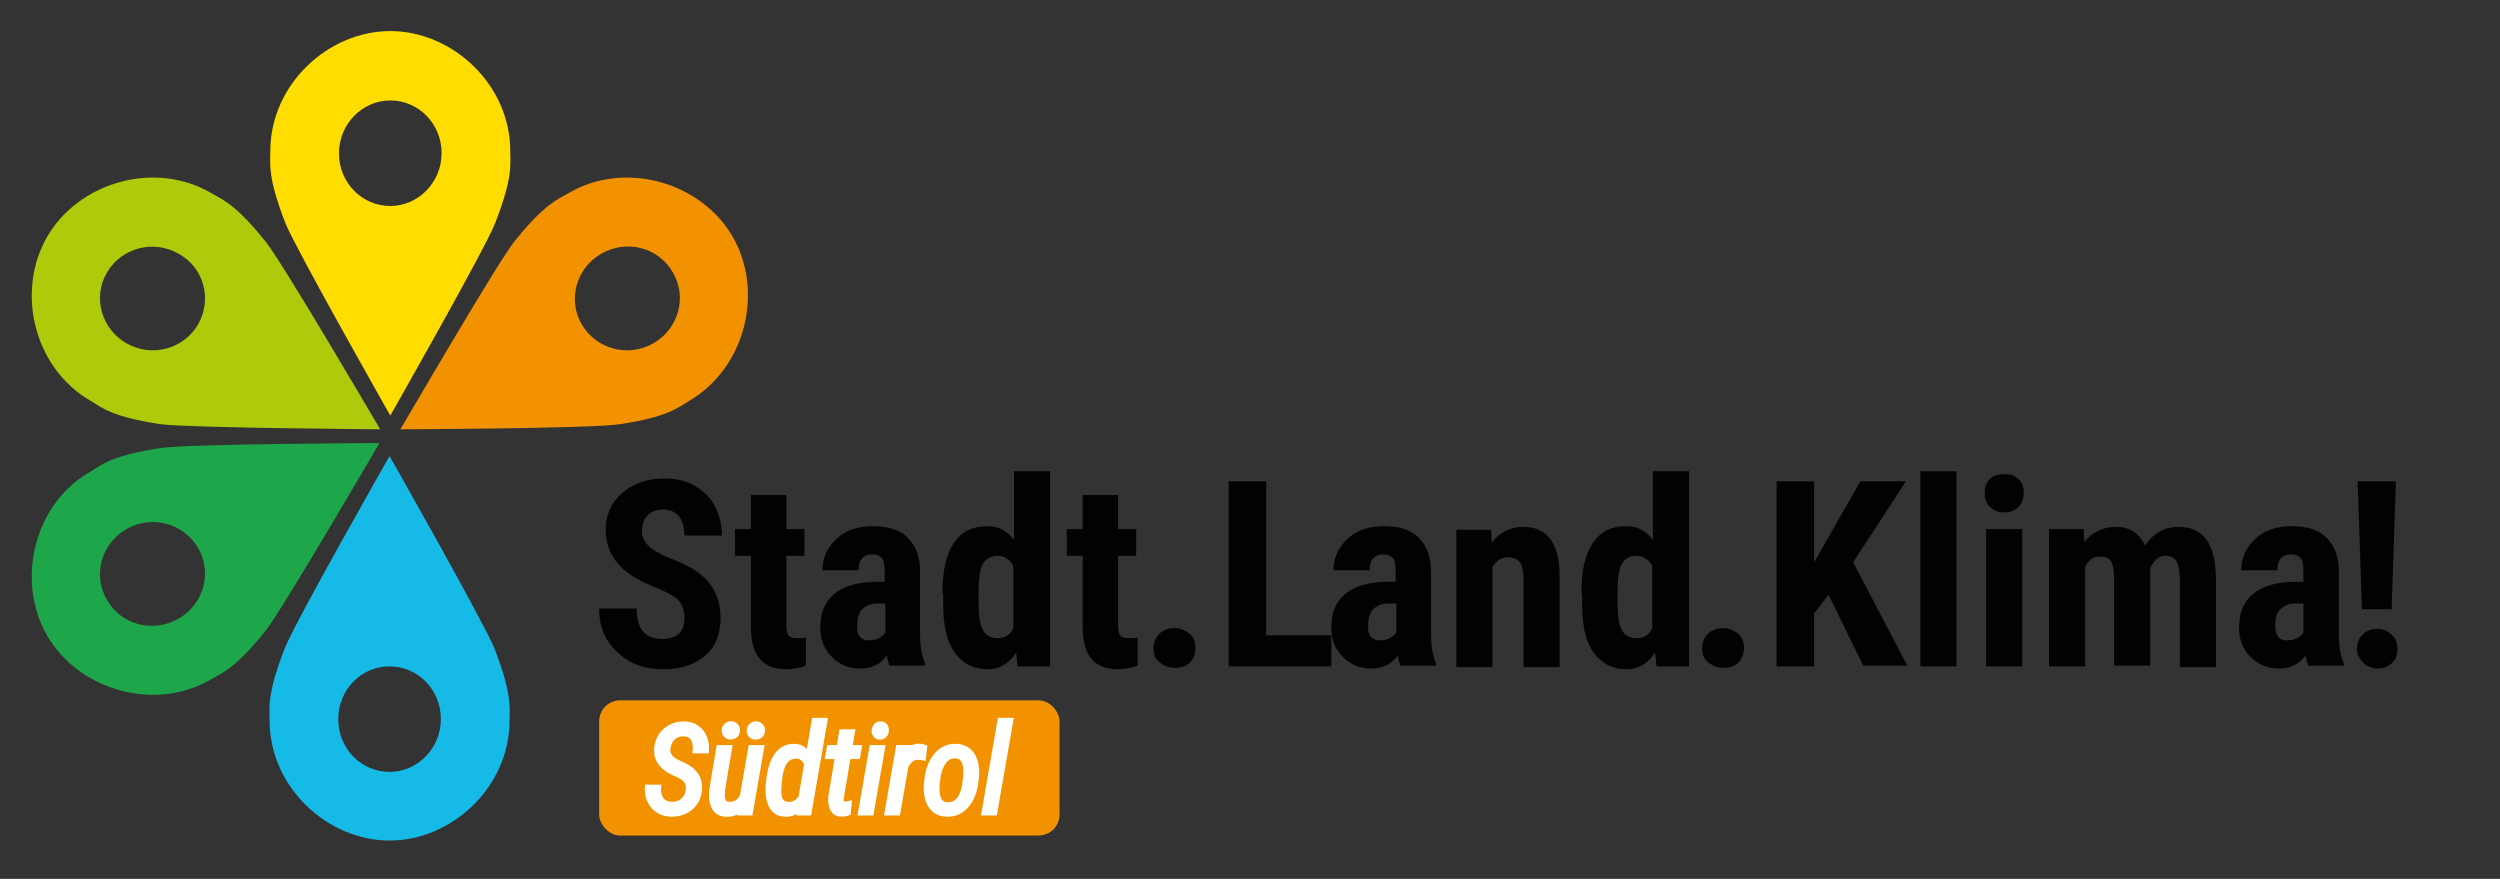 <?xml version="1.0" encoding="utf-8"?>
<!-- Generator: Adobe Illustrator 28.0.0, SVG Export Plug-In . SVG Version: 6.00 Build 0)  -->
<svg version="1.1" id="Ebene_1" xmlns="http://www.w3.org/2000/svg" xmlns:xlink="http://www.w3.org/1999/xlink" x="0px" y="0px"
	 viewBox="0 0 345.9 121.6" style="enable-background:new 0 0 345.9 121.6;" xml:space="preserve">
<rect x="0" y="0" width="345.9" height="121.6" fill="#333333" stroke="none"/>
<style type="text/css">
	.st0{fill:#FFDD00;}
	.st1{fill:#F39200;}
	.st2{fill:#16BAE7;}
	.st3{fill:#AFCA0B;}
	.st4{fill:#1EA64A;}
	.st5{fill:#010202;}
	.st6{fill:#FFFFFF;}
</style>
<g>
	<g>
		<path class="st0" d="M70.6,20.9c0-9.2-8-16.6-16.6-16.6s-16.6,7.4-16.6,16.6c0,1.7-0.4,3.6,2.1,10c1.4,3.5,14.5,26.6,14.5,26.6
			s13.1-23,14.5-26.6C71,24.5,70.6,22.7,70.6,20.9z M54,28.5c-3.9,0-7.1-3.2-7.1-7.3c0-4,3.2-7.3,7.1-7.3c3.9,0,7.1,3.2,7.1,7.3
			C61.1,25.2,57.9,28.5,54,28.5z"/>
	</g>
	<g>
		<path class="st1" d="M95.3,55.5c7.9-4.6,10.4-15.2,6.1-22.7s-14.8-10.7-22.7-6.1c-1.5,0.9-3.3,1.4-7.6,6.8
			c-2.3,2.9-15.7,25.9-15.7,25.9s26.5-0.1,30.3-0.7C92.4,57.7,93.8,56.4,95.3,55.5z M80.5,44.9c-2-3.4-0.8-7.8,2.7-9.8
			c3.5-2,7.9-0.9,9.9,2.6c2,3.4,0.8,7.8-2.7,9.8C86.9,49.5,82.5,48.3,80.5,44.9z"/>
	</g>
	<g>
		<path class="st2" d="M37.3,99.7c0,9.2,8,16.6,16.6,16.6s16.6-7.4,16.6-16.6c0-1.7,0.4-3.6-2.1-10c-1.4-3.5-14.5-26.6-14.5-26.6
			s-13.1,23-14.5,26.6C36.9,96.1,37.3,98,37.3,99.7z M53.9,92.2c3.9,0,7.1,3.2,7.1,7.3c0,4-3.2,7.3-7.1,7.3c-3.9,0-7.1-3.2-7.1-7.3
			C46.8,95.4,50,92.2,53.9,92.2z"/>
	</g>
	<g>
		<path class="st3" d="M29.2,26.7c-7.9-4.6-18.4-1.4-22.7,6.1s-1.9,18.1,6.1,22.7c1.5,0.9,2.9,2.2,9.7,3.2
			c3.7,0.5,30.3,0.7,30.3,0.7S39.2,36.5,36.8,33.5C32.5,28.1,30.7,27.6,29.2,26.7z M27.4,44.9c-2,3.4-6.4,4.6-9.9,2.6
			c-3.5-2-4.7-6.4-2.7-9.8c2-3.4,6.4-4.6,9.9-2.6C28.2,37,29.4,41.4,27.4,44.9z"/>
	</g>
	<g>
		<path class="st4" d="M12.6,65.2C4.6,69.7,2.2,80.4,6.5,87.9c4.3,7.5,14.8,10.7,22.7,6.1c1.5-0.9,3.3-1.4,7.6-6.8
			c2.3-2.9,15.7-25.9,15.7-25.9S26,61.4,22.2,62C15.5,63,14.1,64.3,12.6,65.2z M27.4,75.8c2,3.4,0.8,7.8-2.7,9.8
			c-3.5,2-7.9,0.9-9.9-2.6c-2-3.4-0.8-7.8,2.7-9.8C21,71.2,25.4,72.4,27.4,75.8z"/>
	</g>
</g>
<g>
	<path class="st5" d="M94.7,85.5c0-1-0.3-1.8-0.8-2.4s-1.5-1.1-2.9-1.7c-2.6-1-4.4-2.1-5.5-3.4s-1.7-2.9-1.7-4.6
		c0-2.2,0.8-3.9,2.3-5.2s3.5-2,5.8-2c1.6,0,3,0.3,4.2,1s2.2,1.6,2.8,2.8s1,2.6,1,4.1h-5.2c0-1.2-0.3-2.1-0.8-2.7s-1.2-0.9-2.2-0.9
		c-0.9,0-1.6,0.3-2.1,0.8s-0.8,1.3-0.8,2.2c0,0.7,0.3,1.3,0.8,1.9s1.6,1.2,3,1.8c2.5,0.9,4.3,2,5.4,3.3s1.7,3,1.7,5
		c0,2.2-0.7,4-2.1,5.2s-3.3,1.9-5.8,1.9c-1.7,0-3.2-0.3-4.5-1s-2.4-1.7-3.2-2.9s-1.2-2.8-1.2-4.5h5.2c0,1.5,0.3,2.5,0.9,3.2
		s1.5,1,2.8,1C93.8,88.3,94.7,87.4,94.7,85.5z"/>
	<path class="st5" d="M108.8,68.5v4.7h2.5v3.7h-2.5v9.5c0,0.8,0.1,1.3,0.3,1.5c0.2,0.3,0.6,0.4,1.2,0.4c0.5,0,0.9,0,1.2-0.1l0,3.9
		c-0.8,0.3-1.8,0.5-2.7,0.5c-3.2,0-4.8-1.8-4.9-5.5V76.9h-2.2v-3.7h2.2v-4.7H108.8z"/>
	<path class="st5" d="M123.1,92.2c-0.1-0.3-0.3-0.8-0.4-1.5c-0.9,1.2-2.1,1.8-3.6,1.8c-1.6,0-2.9-0.5-4-1.6s-1.6-2.4-1.6-4.1
		c0-2,0.6-3.5,1.9-4.6s3.1-1.6,5.5-1.7h1.5V79c0-0.9-0.1-1.5-0.4-1.8s-0.7-0.5-1.3-0.5c-1.2,0-1.9,0.7-1.9,2.2h-5
		c0-1.8,0.7-3.2,2-4.4s3-1.7,5-1.7c2.1,0,3.7,0.5,4.8,1.6s1.7,2.6,1.7,4.6V88c0,1.6,0.3,2.9,0.7,3.8v0.3H123.1z M120.2,88.6
		c0.6,0,1-0.1,1.4-0.3s0.7-0.5,0.9-0.8v-4h-1.2c-0.8,0-1.5,0.3-2,0.8s-0.7,1.3-0.7,2.2C118.5,87.9,119.1,88.6,120.2,88.6z"/>
	<path class="st5" d="M130.4,82.1c0-3.1,0.5-5.4,1.6-7s2.6-2.3,4.6-2.3c1.5,0,2.7,0.6,3.7,1.9v-9.5h5v27h-4.5l-0.2-1.9
		c-1,1.5-2.3,2.3-3.9,2.3c-2,0-3.5-0.8-4.6-2.3s-1.6-3.8-1.6-6.7V82.1z M135.4,83.3c0,1.9,0.2,3.2,0.6,3.9s1.1,1.1,2,1.1
		c1,0,1.7-0.4,2.2-1.3v-8.7c-0.5-0.9-1.2-1.4-2.2-1.4c-0.9,0-1.6,0.4-2,1.1s-0.6,2.1-0.6,3.9V83.3z"/>
	<path class="st5" d="M154.7,68.5v4.7h2.5v3.7h-2.5v9.5c0,0.8,0.1,1.3,0.3,1.5c0.2,0.3,0.6,0.4,1.2,0.4c0.5,0,0.9,0,1.2-0.1l0,3.9
		c-0.8,0.3-1.8,0.5-2.7,0.5c-3.2,0-4.8-1.8-4.9-5.5V76.9h-2.2v-3.7h2.2v-4.7H154.7z"/>
	<path class="st5" d="M159.6,89.7c0-0.8,0.3-1.5,0.8-2s1.2-0.8,2.1-0.8c0.8,0,1.5,0.3,2.1,0.8s0.8,1.2,0.8,2c0,0.8-0.3,1.5-0.8,2
		s-1.2,0.7-2.1,0.7c-0.8,0-1.5-0.3-2.1-0.8S159.6,90.5,159.6,89.7z"/>
	<path class="st5" d="M175.1,87.9h9.1v4.3h-14.2V66.6h5.2V87.9z"/>
	<path class="st5" d="M193.8,92.2c-0.1-0.3-0.3-0.8-0.4-1.5c-0.9,1.2-2.1,1.8-3.6,1.8c-1.6,0-2.9-0.5-4-1.6s-1.6-2.4-1.6-4.1
		c0-2,0.6-3.5,1.9-4.6s3.1-1.6,5.5-1.7h1.5V79c0-0.9-0.1-1.5-0.4-1.8s-0.7-0.5-1.3-0.5c-1.2,0-1.9,0.7-1.9,2.2h-5
		c0-1.8,0.7-3.2,2-4.4s3-1.7,5-1.7c2.1,0,3.7,0.5,4.8,1.6s1.7,2.6,1.7,4.6V88c0,1.6,0.3,2.9,0.7,3.8v0.3H193.8z M190.9,88.6
		c0.6,0,1-0.1,1.4-0.3s0.7-0.5,0.9-0.8v-4h-1.2c-0.8,0-1.5,0.3-2,0.8s-0.7,1.3-0.7,2.2C189.2,87.9,189.8,88.6,190.9,88.6z"/>
	<path class="st5" d="M206.3,73.2l0.1,1.9c1.1-1.5,2.6-2.2,4.4-2.2c3.3,0,5,2.3,5,6.9v12.5h-5V80.1c0-1.1-0.2-1.9-0.5-2.3
		s-0.9-0.7-1.7-0.7c-0.9,0-1.6,0.5-2.1,1.4v13.8h-5v-19H206.3z"/>
	<path class="st5" d="M218.8,82.1c0-3.1,0.5-5.4,1.6-7s2.6-2.3,4.6-2.3c1.5,0,2.7,0.6,3.7,1.9v-9.5h5v27h-4.5l-0.2-1.9
		c-1,1.5-2.3,2.3-3.9,2.3c-2,0-3.5-0.8-4.6-2.3s-1.6-3.8-1.6-6.7V82.1z M223.8,83.3c0,1.9,0.2,3.2,0.6,3.9s1.1,1.1,2,1.1
		c1,0,1.7-0.4,2.2-1.3v-8.7c-0.5-0.9-1.2-1.4-2.2-1.4c-0.9,0-1.6,0.4-2,1.1s-0.6,2.1-0.6,3.9V83.3z"/>
	<path class="st5" d="M235.5,89.7c0-0.8,0.3-1.5,0.8-2s1.2-0.8,2.1-0.8c0.8,0,1.5,0.3,2.1,0.8s0.8,1.2,0.8,2c0,0.8-0.3,1.5-0.8,2
		s-1.2,0.7-2.1,0.7c-0.8,0-1.5-0.3-2.1-0.8S235.5,90.5,235.5,89.7z"/>
	<path class="st5" d="M253,82.3l-2,2.6v7.3h-5.2V66.6h5.2v11.2l1.6-2.8l4.8-8.4h6.3l-7.3,11.2l7.5,14.3h-6.1L253,82.3z"/>
	<path class="st5" d="M270.7,92.2h-5v-27h5V92.2z"/>
	<path class="st5" d="M274.6,68.2c0-0.8,0.2-1.4,0.7-1.9s1.1-0.7,2-0.7s1.5,0.2,2,0.7s0.7,1.1,0.7,1.9c0,0.8-0.2,1.4-0.7,1.9
		s-1.1,0.8-2,0.8s-1.5-0.3-2-0.8S274.6,69,274.6,68.2z M279.8,92.2h-5v-19h5V92.2z"/>
	<path class="st5" d="M288.3,73.2l0.1,1.8c1.1-1.4,2.6-2.1,4.4-2.1c1.9,0,3.2,0.9,4,2.6c1.1-1.7,2.6-2.6,4.7-2.6
		c3.3,0,5,2.3,5.1,6.9v12.5h-5V80c0-1.1-0.2-1.9-0.5-2.4s-0.8-0.7-1.5-0.7c-0.9,0-1.6,0.6-2.1,1.7l0,0.6v12.9h-5V80.1
		c0-1.1-0.1-1.9-0.4-2.4s-0.8-0.7-1.6-0.7c-0.9,0-1.5,0.5-2,1.4v13.8h-5v-19H288.3z"/>
	<path class="st5" d="M319.4,92.2c-0.1-0.3-0.3-0.8-0.4-1.5c-0.9,1.2-2.1,1.8-3.6,1.8c-1.6,0-2.9-0.5-4-1.6s-1.6-2.4-1.6-4.1
		c0-2,0.6-3.5,1.9-4.6s3.1-1.6,5.5-1.7h1.5V79c0-0.9-0.1-1.5-0.4-1.8s-0.7-0.5-1.3-0.5c-1.2,0-1.9,0.7-1.9,2.2h-5
		c0-1.8,0.7-3.2,2-4.4s3-1.7,5-1.7c2.1,0,3.7,0.5,4.8,1.6s1.7,2.6,1.7,4.6V88c0,1.6,0.3,2.9,0.7,3.8v0.3H319.4z M316.4,88.6
		c0.6,0,1-0.1,1.4-0.3s0.7-0.5,0.9-0.8v-4h-1.2c-0.8,0-1.5,0.3-2,0.8s-0.7,1.3-0.7,2.2C314.8,87.9,315.3,88.6,316.4,88.6z"/>
	<path class="st5" d="M326.1,89.8c0-0.8,0.3-1.5,0.8-2s1.2-0.8,2-0.8c0.8,0,1.4,0.3,2,0.8s0.8,1.2,0.8,2c0,0.8-0.2,1.4-0.7,1.9
		s-1.2,0.8-2,0.8c-0.8,0-1.5-0.3-2-0.8S326.1,90.6,326.1,89.8z M330.9,84.3h-4.1l-0.6-17.7h5.3L330.9,84.3z"/>
</g>
<rect class="st1"
      x="82.9" y="96.9"
      width="63.7" height="18.7"
      rx="2.9" ry="2.9" />
<g transform="translate(89.6,99.7)" id="svgGroup" stroke-linecap="round" font-size="9pt" stroke="#ffffff" stroke-width="0.2mm" fill="#ffffff" style="stroke:#ffffff;stroke-width:0.2mm;fill:#ffffff"><path d="M 8.117 4.15 L 6.623 4.15 A 3.954 3.954 0 0 0 6.637 3.822 Q 6.637 3.404 6.544 3.021 A 1.77 1.77 0 0 0 6.332 2.503 A 1.551 1.551 0 0 0 6.042 2.158 Q 5.726 1.878 5.187 1.822 A 2.65 2.65 0 0 0 4.979 1.81 A 2.695 2.695 0 0 0 4.906 1.809 Q 4.337 1.809 3.896 2.054 Q 3.427 2.316 3.14 2.781 A 2.471 2.471 0 0 0 2.811 3.672 A 2.924 2.924 0 0 0 2.788 3.835 A 2.053 2.053 0 0 0 2.77 4.031 Q 2.763 4.23 2.799 4.405 A 1.245 1.245 0 0 0 2.854 4.594 Q 2.979 4.922 3.223 5.176 A 2.595 2.595 0 0 0 3.711 5.568 A 2.951 2.951 0 0 0 3.796 5.62 Q 4.124 5.811 4.473 5.96 A 7.793 7.793 0 0 1 5.223 6.318 A 6.491 6.491 0 0 1 5.627 6.558 A 3.989 3.989 0 0 1 6.3 7.099 A 3.552 3.552 0 0 1 6.502 7.321 Q 6.863 7.753 7.034 8.317 Q 7.204 8.882 7.137 9.621 Q 7.071 10.393 6.747 11.011 Q 6.423 11.629 5.9 12.061 Q 5.378 12.493 4.705 12.713 A 4.204 4.204 0 0 1 3.507 12.915 Q 3.442 12.917 3.376 12.917 A 4.91 4.91 0 0 1 3.269 12.916 A 3.842 3.842 0 0 1 2.447 12.813 A 3.163 3.163 0 0 1 1.866 12.613 A 3.053 3.053 0 0 1 0.812 11.824 Q 0.38 11.322 0.173 10.662 A 3.823 3.823 0 0 1 0.003 9.654 Q 0 9.573 0 9.49 A 4.637 4.637 0 0 1 0.007 9.239 L 1.501 9.247 A 3.551 3.551 0 0 0 1.488 9.552 Q 1.488 9.842 1.538 10.111 A 2.796 2.796 0 0 0 1.547 10.156 A 2.135 2.135 0 0 0 1.709 10.65 A 1.846 1.846 0 0 0 1.858 10.907 A 1.568 1.568 0 0 0 2.451 11.418 A 1.704 1.704 0 0 0 2.861 11.56 Q 3.051 11.601 3.27 11.61 A 3.013 3.013 0 0 0 3.352 11.613 A 2.992 2.992 0 0 0 3.432 11.614 Q 4.006 11.614 4.464 11.389 Q 4.954 11.148 5.265 10.696 A 2.242 2.242 0 0 0 5.599 9.926 A 2.789 2.789 0 0 0 5.651 9.629 Q 5.71 9.147 5.606 8.795 Q 5.502 8.442 5.261 8.185 Q 5.021 7.927 4.68 7.728 A 6.291 6.291 0 0 0 4.229 7.489 A 7.482 7.482 0 0 0 3.933 7.354 A 7.345 7.345 0 0 1 2.913 6.822 A 6.792 6.792 0 0 1 2.85 6.782 A 4.212 4.212 0 0 1 2.097 6.167 A 3.865 3.865 0 0 1 1.978 6.039 A 2.84 2.84 0 0 1 1.422 5.08 A 2.588 2.588 0 0 1 1.295 4.488 Q 1.267 4.206 1.29 3.892 A 4.083 4.083 0 0 1 1.294 3.852 A 3.718 3.718 0 0 1 1.525 2.801 A 3.414 3.414 0 0 1 1.667 2.482 A 3.537 3.537 0 0 1 2.493 1.411 A 3.654 3.654 0 0 1 3.663 0.722 A 3.774 3.774 0 0 1 4.967 0.497 A 4.228 4.228 0 0 1 5.062 0.498 A 3.687 3.687 0 0 1 5.878 0.604 A 2.709 2.709 0 0 1 6.801 1.025 A 3.004 3.004 0 0 1 7.843 2.353 Q 8.183 3.179 8.117 4.15 Z M 13.662 8.749 L 14.16 8.732 A 12.115 12.115 0 0 1 13.878 10.214 A 5.468 5.468 0 0 1 13.465 11.33 A 4.954 4.954 0 0 1 13.326 11.588 A 2.793 2.793 0 0 1 12.367 12.58 A 2.233 2.233 0 0 1 11.654 12.86 Q 11.297 12.936 10.873 12.924 Q 10.331 12.911 9.959 12.721 A 1.389 1.389 0 0 1 9.76 12.596 Q 9.345 12.285 9.138 11.791 A 3.292 3.292 0 0 1 8.911 10.937 A 3.85 3.85 0 0 1 8.889 10.712 A 6.318 6.318 0 0 1 8.873 10.265 A 6.008 6.008 0 0 1 8.914 9.563 L 9.885 3.769 L 11.313 3.769 L 10.341 9.587 Q 10.318 9.835 10.309 10.148 A 12.314 12.314 0 0 0 10.308 10.193 A 2.928 2.928 0 0 0 10.307 10.265 A 2.722 2.722 0 0 0 10.37 10.853 A 1.258 1.258 0 0 0 10.472 11.146 A 1.029 1.029 0 0 0 10.636 11.385 A 0.665 0.665 0 0 0 10.926 11.566 Q 11.05 11.606 11.205 11.613 A 2.867 2.867 0 0 0 11.348 11.616 Q 12.079 11.616 12.541 11.223 A 2.646 2.646 0 0 0 13.221 10.32 A 3.181 3.181 0 0 0 13.309 10.115 A 5.944 5.944 0 0 0 13.662 8.749 Z M 48.791 0 L 50.218 0 L 48.002 12.75 L 46.574 12.75 L 48.791 0 Z M 21.008 12.75 L 21.199 10.916 L 23.091 0 L 24.519 0 L 22.303 12.75 L 21.008 12.75 Z M 25.382 10.517 L 26.877 1.585 L 28.313 1.585 L 26.794 10.542 Q 26.769 10.758 26.777 10.999 A 0.99 0.99 0 0 0 26.801 11.188 A 0.708 0.708 0 0 0 26.889 11.405 Q 26.976 11.544 27.187 11.573 A 0.841 0.841 0 0 0 27.275 11.58 A 1.562 1.562 0 0 0 27.574 11.551 A 17.113 17.113 0 0 1 27.847 11.5 A 15.337 15.337 0 0 1 27.864 11.497 L 27.74 12.758 A 2.402 2.402 0 0 1 27.279 12.879 A 2.496 2.496 0 0 1 26.889 12.909 A 2.536 2.536 0 0 1 26.802 12.908 A 1.787 1.787 0 0 1 26.429 12.866 Q 26.196 12.814 26.024 12.693 A 0.976 0.976 0 0 1 25.835 12.522 A 1.792 1.792 0 0 1 25.484 11.857 A 2.265 2.265 0 0 1 25.424 11.592 A 4.298 4.298 0 0 1 25.365 10.89 A 3.93 3.93 0 0 1 25.382 10.517 Z M 38.614 8.691 L 38.722 7.844 A 6.883 6.883 0 0 1 39.124 6.275 A 5.193 5.193 0 0 1 39.909 4.897 A 3.612 3.612 0 0 1 41.092 3.926 A 2.936 2.936 0 0 1 42.074 3.628 Q 42.372 3.591 42.698 3.603 A 3.42 3.42 0 0 1 43.345 3.68 Q 43.736 3.767 44.047 3.951 A 2.09 2.09 0 0 1 44.134 4.005 Q 44.707 4.383 45.026 4.997 A 4.03 4.03 0 0 1 45.417 6.167 A 4.629 4.629 0 0 1 45.445 6.35 A 6.332 6.332 0 0 1 45.502 7.197 A 6.416 6.416 0 0 1 45.47 7.836 L 45.362 8.691 Q 45.254 9.488 44.96 10.256 Q 44.665 11.023 44.171 11.634 A 3.631 3.631 0 0 1 42.984 12.596 Q 42.291 12.949 41.386 12.916 A 3.379 3.379 0 0 1 40.752 12.847 Q 40.372 12.767 40.069 12.594 A 2.014 2.014 0 0 1 39.946 12.518 Q 39.378 12.136 39.058 11.521 A 4.03 4.03 0 0 1 38.667 10.351 A 4.629 4.629 0 0 1 38.639 10.168 A 6.312 6.312 0 0 1 38.582 9.324 A 6.29 6.29 0 0 1 38.614 8.691 Z M 16.741 8.691 L 16.841 7.861 A 9.672 9.672 0 0 1 17.169 6.354 A 5.511 5.511 0 0 1 17.804 4.96 A 3.128 3.128 0 0 1 18.841 3.947 Q 19.421 3.6 20.219 3.6 A 3.797 3.797 0 0 1 20.36 3.603 A 2.51 2.51 0 0 1 20.88 3.67 Q 21.306 3.775 21.601 4.038 A 2.417 2.417 0 0 1 22.239 4.96 A 2.88 2.88 0 0 1 22.282 5.076 Q 22.502 5.703 22.548 6.4 A 10.036 10.036 0 0 1 22.569 6.969 Q 22.573 7.354 22.544 7.711 L 22.394 8.832 Q 22.286 9.496 22.054 10.222 Q 21.821 10.949 21.427 11.571 A 3.296 3.296 0 0 1 20.672 12.415 A 3.108 3.108 0 0 1 20.452 12.572 Q 19.907 12.926 19.157 12.926 A 3.26 3.26 0 0 1 19.057 12.924 A 2.886 2.886 0 0 1 18.5 12.857 Q 18.042 12.752 17.725 12.489 A 2.425 2.425 0 0 1 17.013 11.488 A 2.866 2.866 0 0 1 16.994 11.438 Q 16.758 10.799 16.712 10.073 A 8.622 8.622 0 0 1 16.695 9.532 Q 16.695 9.125 16.736 8.742 A 6.862 6.862 0 0 1 16.741 8.691 Z M 31.052 3.769 L 32.48 3.769 L 30.919 12.75 L 29.491 12.75 L 31.052 3.769 Z M 36.107 3.769 L 35.899 5.238 L 34.596 12.75 L 33.16 12.75 L 34.721 3.769 L 36.107 3.769 Z M 12.823 12.75 L 13.122 10.592 L 14.309 3.769 L 15.745 3.769 L 14.185 12.75 L 12.823 12.75 Z M 40.158 7.836 L 40.05 8.708 A 6.846 6.846 0 0 0 40.022 9.116 Q 40.015 9.282 40.015 9.46 A 9.983 9.983 0 0 0 40.017 9.625 A 3.641 3.641 0 0 0 40.15 10.555 A 3.422 3.422 0 0 0 40.158 10.583 A 1.81 1.81 0 0 0 40.378 11.072 A 1.596 1.596 0 0 0 40.602 11.343 A 1.093 1.093 0 0 0 41.051 11.603 Q 41.216 11.653 41.412 11.668 A 2.079 2.079 0 0 0 41.469 11.671 A 2.622 2.622 0 0 0 41.607 11.675 Q 41.844 11.675 42.051 11.629 A 1.563 1.563 0 0 0 42.536 11.438 A 2.238 2.238 0 0 0 43.258 10.729 A 3.747 3.747 0 0 0 43.697 9.766 A 4.199 4.199 0 0 0 43.702 9.749 A 6.79 6.79 0 0 0 43.918 8.756 A 6.276 6.276 0 0 0 43.926 8.691 L 44.034 7.828 A 6.898 6.898 0 0 0 44.063 7.397 Q 44.069 7.242 44.069 7.078 A 9.824 9.824 0 0 0 44.067 6.915 A 3.666 3.666 0 0 0 43.926 5.956 A 1.842 1.842 0 0 0 43.706 5.463 A 1.62 1.62 0 0 0 43.482 5.188 Q 43.191 4.901 42.68 4.86 A 2.089 2.089 0 0 0 42.607 4.856 A 2.334 2.334 0 0 0 42.508 4.854 Q 41.98 4.854 41.581 5.101 A 2.272 2.272 0 0 0 40.864 5.813 A 2.63 2.63 0 0 0 40.855 5.827 Q 40.565 6.284 40.394 6.815 Q 40.224 7.346 40.158 7.836 Z M 18.277 7.853 L 18.177 8.699 A 9.629 9.629 0 0 0 18.13 9.265 A 11.813 11.813 0 0 0 18.115 9.629 A 4.104 4.104 0 0 0 18.114 9.731 Q 18.114 10.174 18.211 10.579 A 1.613 1.613 0 0 0 18.38 11.014 A 1.381 1.381 0 0 0 18.621 11.322 A 1.001 1.001 0 0 0 18.989 11.542 Q 19.141 11.595 19.325 11.616 A 2.192 2.192 0 0 0 19.514 11.629 Q 20.103 11.646 20.572 11.322 Q 21.041 10.999 21.357 10.492 A 4.219 4.219 0 0 0 21.721 9.764 A 3.701 3.701 0 0 0 21.821 9.463 L 22.203 7.089 Q 22.211 6.729 22.131 6.357 A 3.451 3.451 0 0 0 22.128 6.346 Q 22.045 5.968 21.85 5.645 A 1.671 1.671 0 0 0 21.357 5.117 A 1.314 1.314 0 0 0 20.848 4.913 A 1.652 1.652 0 0 0 20.651 4.889 A 2.783 2.783 0 0 0 20.541 4.887 Q 20.305 4.887 20.1 4.929 A 1.587 1.587 0 0 0 19.593 5.122 Q 19.165 5.379 18.895 5.823 A 3.773 3.773 0 0 0 18.499 6.732 A 4.203 4.203 0 0 0 18.48 6.798 A 6.87 6.87 0 0 0 18.277 7.853 Z M 38.298 3.71 L 38.141 5.138 A 5.922 5.922 0 0 0 37.821 5.08 A 2.099 2.099 0 0 0 37.502 5.055 Q 37.262 5.051 37.053 5.097 A 1.453 1.453 0 0 0 36.655 5.246 Q 36.298 5.445 36.045 5.777 Q 35.792 6.109 35.617 6.508 A 5.572 5.572 0 0 0 35.335 7.313 L 34.912 7.562 A 11.116 11.116 0 0 1 35.006 6.975 Q 35.066 6.656 35.148 6.304 Q 35.31 5.611 35.617 4.976 Q 35.924 4.341 36.422 3.943 A 1.667 1.667 0 0 1 37.261 3.594 Q 37.402 3.575 37.554 3.575 A 2.556 2.556 0 0 1 37.668 3.578 A 1.711 1.711 0 0 1 37.987 3.623 Q 38.141 3.661 38.298 3.71 Z M 25.175 3.769 L 29.251 3.769 L 29.043 4.947 L 24.959 4.947 L 25.175 3.769 Z M 14.161 1.056 A 0.983 0.983 0 0 0 14.102 1.403 A 1.099 1.099 0 0 0 14.11 1.544 A 0.788 0.788 0 0 0 14.351 2.03 A 0.802 0.802 0 0 0 14.656 2.213 Q 14.804 2.262 14.982 2.258 Q 15.363 2.25 15.617 2 Q 15.87 1.751 15.87 1.37 A 1.157 1.157 0 0 0 15.87 1.345 Q 15.87 0.972 15.625 0.73 A 0.811 0.811 0 0 0 15.318 0.539 Q 15.165 0.486 14.982 0.49 A 1.131 1.131 0 0 0 14.908 0.494 A 0.841 0.841 0 0 0 14.347 0.76 A 0.883 0.883 0 0 0 14.161 1.056 Z M 10.632 1.386 Q 10.64 1.004 10.885 0.743 A 0.841 0.841 0 0 1 11.447 0.477 A 1.131 1.131 0 0 1 11.52 0.473 Q 11.698 0.469 11.846 0.519 A 0.793 0.793 0 0 1 12.159 0.714 A 0.84 0.84 0 0 1 12.403 1.246 A 1.136 1.136 0 0 1 12.408 1.353 Q 12.4 1.735 12.147 1.984 Q 11.894 2.233 11.512 2.241 A 1.114 1.114 0 0 1 11.487 2.241 Q 11.308 2.241 11.158 2.183 A 0.825 0.825 0 0 1 10.885 2.009 A 0.804 0.804 0 0 1 10.635 1.462 A 1.09 1.09 0 0 1 10.632 1.386 Z M 31.384 1.403 Q 31.4 1.038 31.616 0.768 A 0.723 0.723 0 0 1 32.137 0.494 A 0.997 0.997 0 0 1 32.206 0.49 A 1.104 1.104 0 0 1 32.229 0.489 Q 32.368 0.489 32.485 0.525 A 0.665 0.665 0 0 1 32.812 0.747 Q 33.027 1.013 33.011 1.378 Q 32.994 1.727 32.77 1.988 A 0.755 0.755 0 0 1 32.226 2.256 A 1.006 1.006 0 0 1 32.181 2.258 A 1.107 1.107 0 0 1 32.157 2.258 Q 32.023 2.258 31.911 2.225 A 0.653 0.653 0 0 1 31.587 2.013 A 0.871 0.871 0 0 1 31.384 1.472 Q 31.384 1.451 31.384 1.43 A 1.152 1.152 0 0 1 31.384 1.403 Z" vector-effect="non-scaling-stroke"/></g>
</svg>
